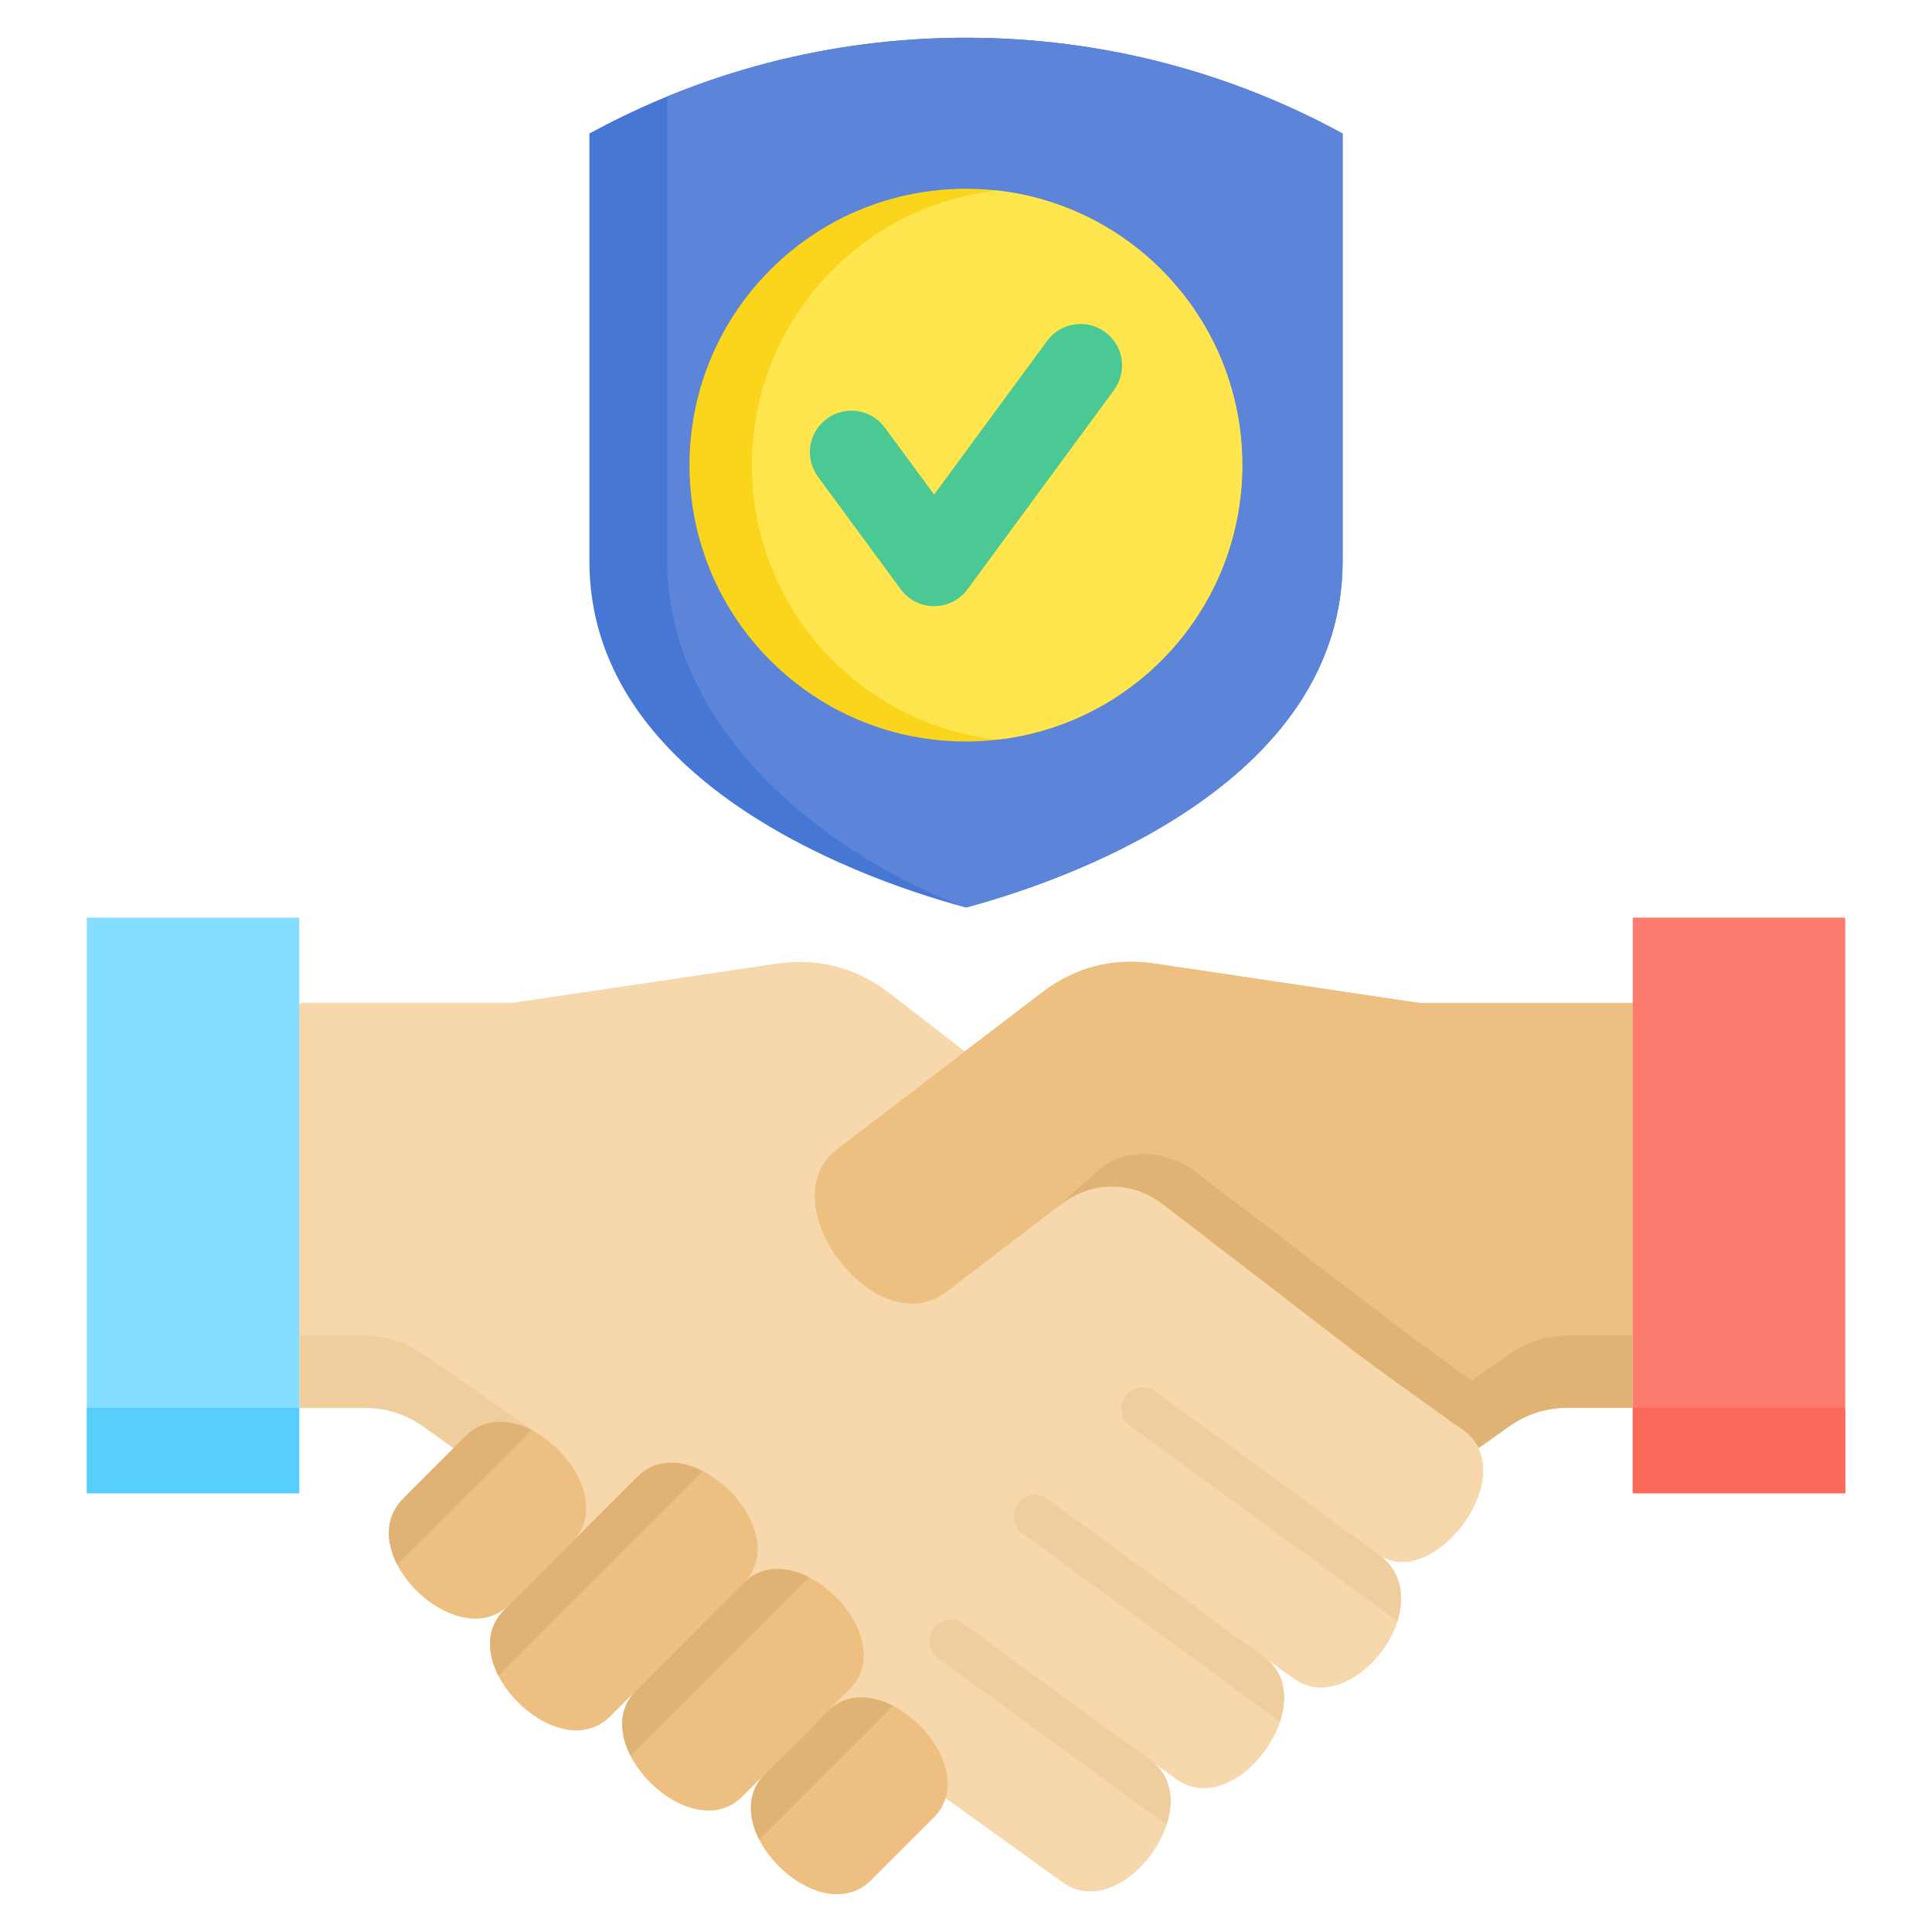 <svg width="32" height="32" viewBox="0 0 32 32" fill="none" xmlns="http://www.w3.org/2000/svg">
<g id="Frame">
<g id="Group">
<g id="Group_2">
<path id="Vector" fill-rule="evenodd" clip-rule="evenodd" d="M27.044 23.319V16.613H23.509L19.122 15.96C18.436 15.858 17.808 16.02 17.257 16.441L15.98 17.416L11.549 20.8L13.539 23.125L22.431 22.392L24.229 23.686C24.338 23.765 24.428 23.867 24.491 23.986L24.981 23.637C25.285 23.421 25.605 23.319 25.977 23.319H27.044V23.319Z" fill="#E0B375"/>
<path id="Vector_2" fill-rule="evenodd" clip-rule="evenodd" d="M27.044 22.12V16.613H23.509L19.122 15.96C18.436 15.858 17.808 16.02 17.257 16.441L15.98 17.416L12.17 20.327L13.539 21.926L22.308 23.581C22.301 23.72 23.547 23.301 23.608 23.417L23.974 23.156L24.981 22.439C25.285 22.223 25.605 22.12 25.977 22.12H27.044Z" fill="#EDC082"/>
<path id="Vector_3" fill-rule="evenodd" clip-rule="evenodd" d="M19.252 19.94L22.431 22.392L24.229 23.686C25.241 24.414 23.725 26.388 22.829 25.743C23.916 26.526 22.402 28.5 21.429 27.8L20.935 27.445C21.928 28.16 20.475 30.178 19.482 29.464L19.055 29.156C20.048 29.871 18.595 31.89 17.601 31.175L15.803 29.881L7.022 23.637C6.719 23.421 6.399 23.319 6.027 23.319H4.957V16.613H8.492L12.857 15.965C13.547 15.862 14.178 16.027 14.731 16.453L15.979 17.417L13.87 19.029C12.704 19.919 14.513 22.287 15.679 21.397L16.872 20.485L17.591 19.936C18.089 19.556 18.756 19.558 19.252 19.94L19.252 19.94Z" fill="#F0CD9C"/>
<path id="Vector_4" fill-rule="evenodd" clip-rule="evenodd" d="M19.252 19.94L22.431 22.392L24.229 23.686C25.241 24.414 23.725 26.388 22.829 25.743C23.916 26.526 22.402 28.5 21.429 27.8L20.935 27.445C21.928 28.16 20.475 30.178 19.482 29.464L19.055 29.156C19.13 29.21 19.209 29.301 19.288 29.417C19.75 30.262 18.492 31.815 17.601 31.175L15.803 29.881L11.421 26.765L9.478 25.539L9.052 23.842L7.022 22.438C6.716 22.226 6.399 22.12 6.027 22.12H4.957V16.613H8.492L12.857 15.965C13.547 15.862 14.178 16.027 14.731 16.453L15.199 16.814L15.201 16.816L15.979 17.417L13.87 19.029C13.777 19.099 13.703 19.179 13.646 19.266C13.637 19.281 13.627 19.297 13.618 19.312C13.614 19.319 13.611 19.327 13.607 19.334C13.602 19.344 13.596 19.354 13.591 19.363C13.587 19.372 13.584 19.38 13.58 19.388C13.576 19.398 13.572 19.407 13.568 19.416C13.564 19.425 13.561 19.434 13.558 19.443C13.554 19.452 13.551 19.461 13.548 19.47C13.544 19.479 13.542 19.488 13.539 19.497C13.536 19.506 13.533 19.516 13.531 19.525C13.523 19.553 13.517 19.581 13.511 19.609C13.51 19.619 13.508 19.628 13.507 19.638C13.504 19.657 13.501 19.676 13.499 19.695C13.498 19.705 13.498 19.715 13.497 19.725C13.496 19.735 13.496 19.744 13.495 19.754C13.495 19.764 13.494 19.774 13.494 19.784C13.494 19.794 13.494 19.804 13.494 19.814C13.494 19.824 13.494 19.833 13.494 19.843C13.495 19.853 13.495 19.863 13.496 19.874C13.496 19.884 13.496 19.893 13.497 19.903C13.498 19.913 13.499 19.922 13.5 19.932C13.502 19.951 13.504 19.97 13.507 19.99C13.508 20 13.509 20.011 13.511 20.022C13.513 20.032 13.515 20.041 13.517 20.051C13.518 20.062 13.52 20.072 13.522 20.082C13.524 20.093 13.527 20.103 13.529 20.113C13.531 20.123 13.534 20.133 13.536 20.143C13.539 20.154 13.541 20.164 13.544 20.174C13.547 20.184 13.55 20.194 13.553 20.205C13.555 20.215 13.559 20.224 13.562 20.234C13.565 20.245 13.568 20.255 13.571 20.265C13.588 20.316 13.607 20.367 13.628 20.416C13.633 20.426 13.637 20.436 13.642 20.447C13.646 20.456 13.65 20.466 13.655 20.476C13.659 20.486 13.664 20.496 13.669 20.506C13.674 20.516 13.679 20.526 13.683 20.535C13.689 20.546 13.694 20.556 13.7 20.567C13.704 20.576 13.709 20.584 13.714 20.593C13.72 20.605 13.727 20.617 13.734 20.629C13.738 20.636 13.742 20.644 13.746 20.651C13.758 20.67 13.769 20.689 13.78 20.707C13.784 20.712 13.787 20.718 13.79 20.723C13.799 20.737 13.808 20.75 13.817 20.764C13.822 20.771 13.828 20.779 13.833 20.787C13.84 20.797 13.847 20.808 13.855 20.819C13.861 20.827 13.867 20.836 13.874 20.844C13.88 20.854 13.887 20.863 13.894 20.872C13.901 20.881 13.908 20.89 13.914 20.898C13.921 20.907 13.929 20.917 13.936 20.926C13.943 20.934 13.95 20.942 13.956 20.95C13.97 20.968 13.985 20.985 14 21.001C14.008 21.01 14.015 21.019 14.024 21.028L14.045 21.051C14.053 21.06 14.061 21.069 14.069 21.077C14.077 21.084 14.084 21.092 14.091 21.099C14.1 21.108 14.108 21.116 14.116 21.124C14.132 21.14 14.149 21.155 14.165 21.17C14.173 21.177 14.18 21.184 14.188 21.191C14.197 21.199 14.206 21.206 14.215 21.214C14.223 21.221 14.23 21.227 14.238 21.234C14.248 21.242 14.259 21.251 14.27 21.259C14.276 21.264 14.282 21.27 14.288 21.274C14.305 21.288 14.322 21.3 14.34 21.313C14.345 21.317 14.35 21.32 14.354 21.323C14.367 21.332 14.38 21.341 14.393 21.35C14.399 21.355 14.407 21.359 14.414 21.364C14.425 21.371 14.435 21.378 14.446 21.384C14.454 21.389 14.461 21.394 14.469 21.398C14.48 21.405 14.49 21.411 14.501 21.417C14.509 21.422 14.517 21.426 14.525 21.43C14.543 21.44 14.562 21.45 14.581 21.46C14.591 21.465 14.601 21.469 14.611 21.474C14.62 21.478 14.628 21.482 14.637 21.486C14.666 21.499 14.695 21.511 14.725 21.521C14.733 21.524 14.742 21.528 14.75 21.531C14.761 21.534 14.771 21.538 14.782 21.541C14.79 21.544 14.799 21.546 14.807 21.549C14.818 21.552 14.83 21.555 14.841 21.558C14.849 21.56 14.857 21.562 14.865 21.564C14.877 21.567 14.889 21.569 14.902 21.572C14.908 21.573 14.915 21.575 14.922 21.576C14.938 21.579 14.954 21.581 14.97 21.584C14.973 21.584 14.976 21.585 14.98 21.585C14.999 21.588 15.018 21.59 15.038 21.591C15.043 21.591 15.048 21.591 15.053 21.592C15.067 21.592 15.081 21.593 15.095 21.593C15.103 21.593 15.11 21.593 15.117 21.593C15.129 21.593 15.141 21.593 15.153 21.592C15.161 21.592 15.169 21.591 15.177 21.591C15.188 21.59 15.199 21.589 15.21 21.588C15.219 21.587 15.227 21.586 15.235 21.585C15.254 21.582 15.274 21.579 15.293 21.575C15.312 21.571 15.331 21.567 15.35 21.562C15.368 21.556 15.387 21.551 15.406 21.544C15.425 21.538 15.444 21.531 15.462 21.523C15.473 21.518 15.483 21.514 15.494 21.509C15.502 21.505 15.51 21.502 15.517 21.498C15.528 21.492 15.539 21.486 15.55 21.48C15.558 21.476 15.565 21.473 15.572 21.468C15.584 21.462 15.595 21.454 15.607 21.447C15.613 21.443 15.62 21.439 15.626 21.435C15.644 21.423 15.661 21.41 15.679 21.397L16.872 20.485L17.591 19.936C18.088 19.556 18.756 19.558 19.252 19.94H19.252ZM13.78 20.707C13.784 20.713 13.787 20.718 13.79 20.723L13.78 20.707Z" fill="#F7D8AC"/>
<path id="Vector_5" fill-rule="evenodd" clip-rule="evenodd" d="M22.829 25.743C23.213 26.02 23.272 26.446 23.145 26.85L18.713 23.613C18.639 23.557 18.59 23.474 18.576 23.382C18.563 23.291 18.586 23.197 18.64 23.122C18.695 23.048 18.777 22.997 18.868 22.982C18.959 22.967 19.053 22.988 19.129 23.041L22.829 25.743ZM20.936 27.446L18.372 25.573L17.346 24.824C17.27 24.771 17.177 24.749 17.085 24.765C16.994 24.78 16.912 24.83 16.858 24.905C16.803 24.98 16.78 25.073 16.794 25.165C16.807 25.257 16.856 25.339 16.93 25.395L17.955 26.144L21.199 28.514C21.331 28.113 21.286 27.698 20.935 27.445L20.936 27.446L20.936 27.446ZM19.055 29.157L15.954 26.891C15.878 26.836 15.783 26.813 15.691 26.828C15.598 26.842 15.515 26.893 15.46 26.969C15.405 27.044 15.382 27.139 15.396 27.232C15.411 27.324 15.462 27.407 15.537 27.463L19.319 30.225C19.451 29.824 19.406 29.409 19.055 29.156L19.055 29.157H19.055Z" fill="#F0CD9C"/>
<path id="Vector_6" fill-rule="evenodd" clip-rule="evenodd" d="M8.442 26.575L9.477 25.54C10.342 24.675 8.583 22.916 7.718 23.782L6.683 24.816C5.794 25.706 7.578 27.438 8.442 26.575L8.442 26.575Z" fill="#EDC082"/>
<path id="Vector_7" fill-rule="evenodd" clip-rule="evenodd" d="M10.108 28.427L12.316 26.219C13.181 25.354 11.422 23.595 10.556 24.46L8.349 26.668C7.484 27.533 9.243 29.292 10.108 28.427H10.108Z" fill="#EDC082"/>
<path id="Vector_8" fill-rule="evenodd" clip-rule="evenodd" d="M11.642 24.365C11.272 24.177 10.861 24.158 10.558 24.459L8.349 26.668C8.047 26.971 8.065 27.382 8.254 27.753L10.864 25.143L11.642 24.365V24.365Z" fill="#E0B375"/>
<path id="Vector_9" fill-rule="evenodd" clip-rule="evenodd" d="M12.297 29.755L14.074 27.978C14.94 27.113 13.181 25.354 12.316 26.219L10.539 27.996C9.673 28.861 11.432 30.62 12.297 29.755Z" fill="#EDC082"/>
<path id="Vector_10" fill-rule="evenodd" clip-rule="evenodd" d="M14.429 31.141L15.463 30.107C16.329 29.241 14.57 27.482 13.704 28.348L12.67 29.383C11.804 30.248 13.563 32.007 14.429 31.141Z" fill="#EDC082"/>
</g>
<path id="Vector_11" d="M1.438 15.199H4.956V24.733H1.438V15.199Z" fill="#83DEFF"/>
<path id="Vector_12" d="M1.438 23.319H4.956V24.733H1.438V23.319Z" fill="#57CFFA"/>
<path id="Vector_13" d="M27.044 15.199H30.563V24.733H27.044V15.199Z" fill="#FD7A6E"/>
<path id="Vector_14" d="M27.044 23.319H30.563V24.733H27.044V23.319Z" fill="#FB695B"/>
<path id="Vector_15" fill-rule="evenodd" clip-rule="evenodd" d="M13.705 28.346L13.31 28.742L12.669 29.382C12.366 29.686 12.386 30.099 12.576 30.471L14.705 28.342L14.793 28.254C14.422 28.064 14.009 28.044 13.705 28.346L13.705 28.346ZM10.443 29.081L12.667 26.858L13.4 26.124C13.03 25.935 12.618 25.917 12.315 26.219L11.844 26.69L10.537 27.998C10.236 28.3 10.255 28.711 10.443 29.081L10.443 29.081ZM7.717 23.781L7.035 24.463L6.682 24.817C6.371 25.129 6.388 25.544 6.579 25.915L8.806 23.688C8.435 23.497 8.021 23.478 7.717 23.781ZM19.816 19.417L23.373 22.141L24.759 23.139L24.351 23.429L24.11 23.601L22.808 22.664L19.252 19.94C18.755 19.559 18.088 19.556 17.59 19.936L17.506 20L18.155 19.413C18.619 18.993 19.319 19.037 19.816 19.417Z" fill="#E0B375"/>
<path id="Vector_16" fill-rule="evenodd" clip-rule="evenodd" d="M16 15.031C13.956 14.483 9.762 12.827 9.762 9.29V2.212C11.615 1.2 13.74 0.625 16 0.625C18.259 0.625 20.385 1.2 22.238 2.212V9.29C22.238 12.827 18.044 14.483 16 15.031Z" fill="#4677D5"/>
<path id="Vector_17" fill-rule="evenodd" clip-rule="evenodd" d="M11.051 1.597C12.577 0.971 14.248 0.625 16 0.625C18.259 0.625 20.385 1.2 22.238 2.212V9.29C22.238 12.827 18.044 14.483 16 15.031C13.856 14.236 11.051 12.196 11.051 9.29V1.597Z" fill="#5C85DA"/>
<path id="Vector_18" d="M19.234 10.941C21.022 9.153 21.022 6.255 19.234 4.467C17.446 2.68 14.548 2.68 12.761 4.467C10.973 6.255 10.973 9.153 12.761 10.941C14.548 12.728 17.446 12.728 19.234 10.941Z" fill="#FAD51B"/>
<g id="Group_3">
<path id="Vector_19" fill-rule="evenodd" clip-rule="evenodd" d="M16.515 3.155C18.801 3.411 20.577 5.349 20.577 7.703C20.577 10.057 18.801 11.995 16.515 12.251C14.23 11.995 12.454 10.057 12.454 7.703C12.454 5.349 14.23 3.411 16.515 3.155Z" fill="#FFE54E"/>
<path id="Vector_20" fill-rule="evenodd" clip-rule="evenodd" d="M13.548 7.895C13.323 7.589 13.389 7.159 13.696 6.935C14.002 6.71 14.432 6.776 14.656 7.083L15.472 8.192L17.343 5.647C17.568 5.341 17.998 5.275 18.304 5.499C18.61 5.723 18.677 6.154 18.452 6.46L16.035 9.747C15.992 9.809 15.939 9.863 15.879 9.907C15.572 10.132 15.142 10.065 14.918 9.759L13.547 7.895H13.548Z" fill="#4AC994"/>
</g>
</g>
</g>
</svg>
